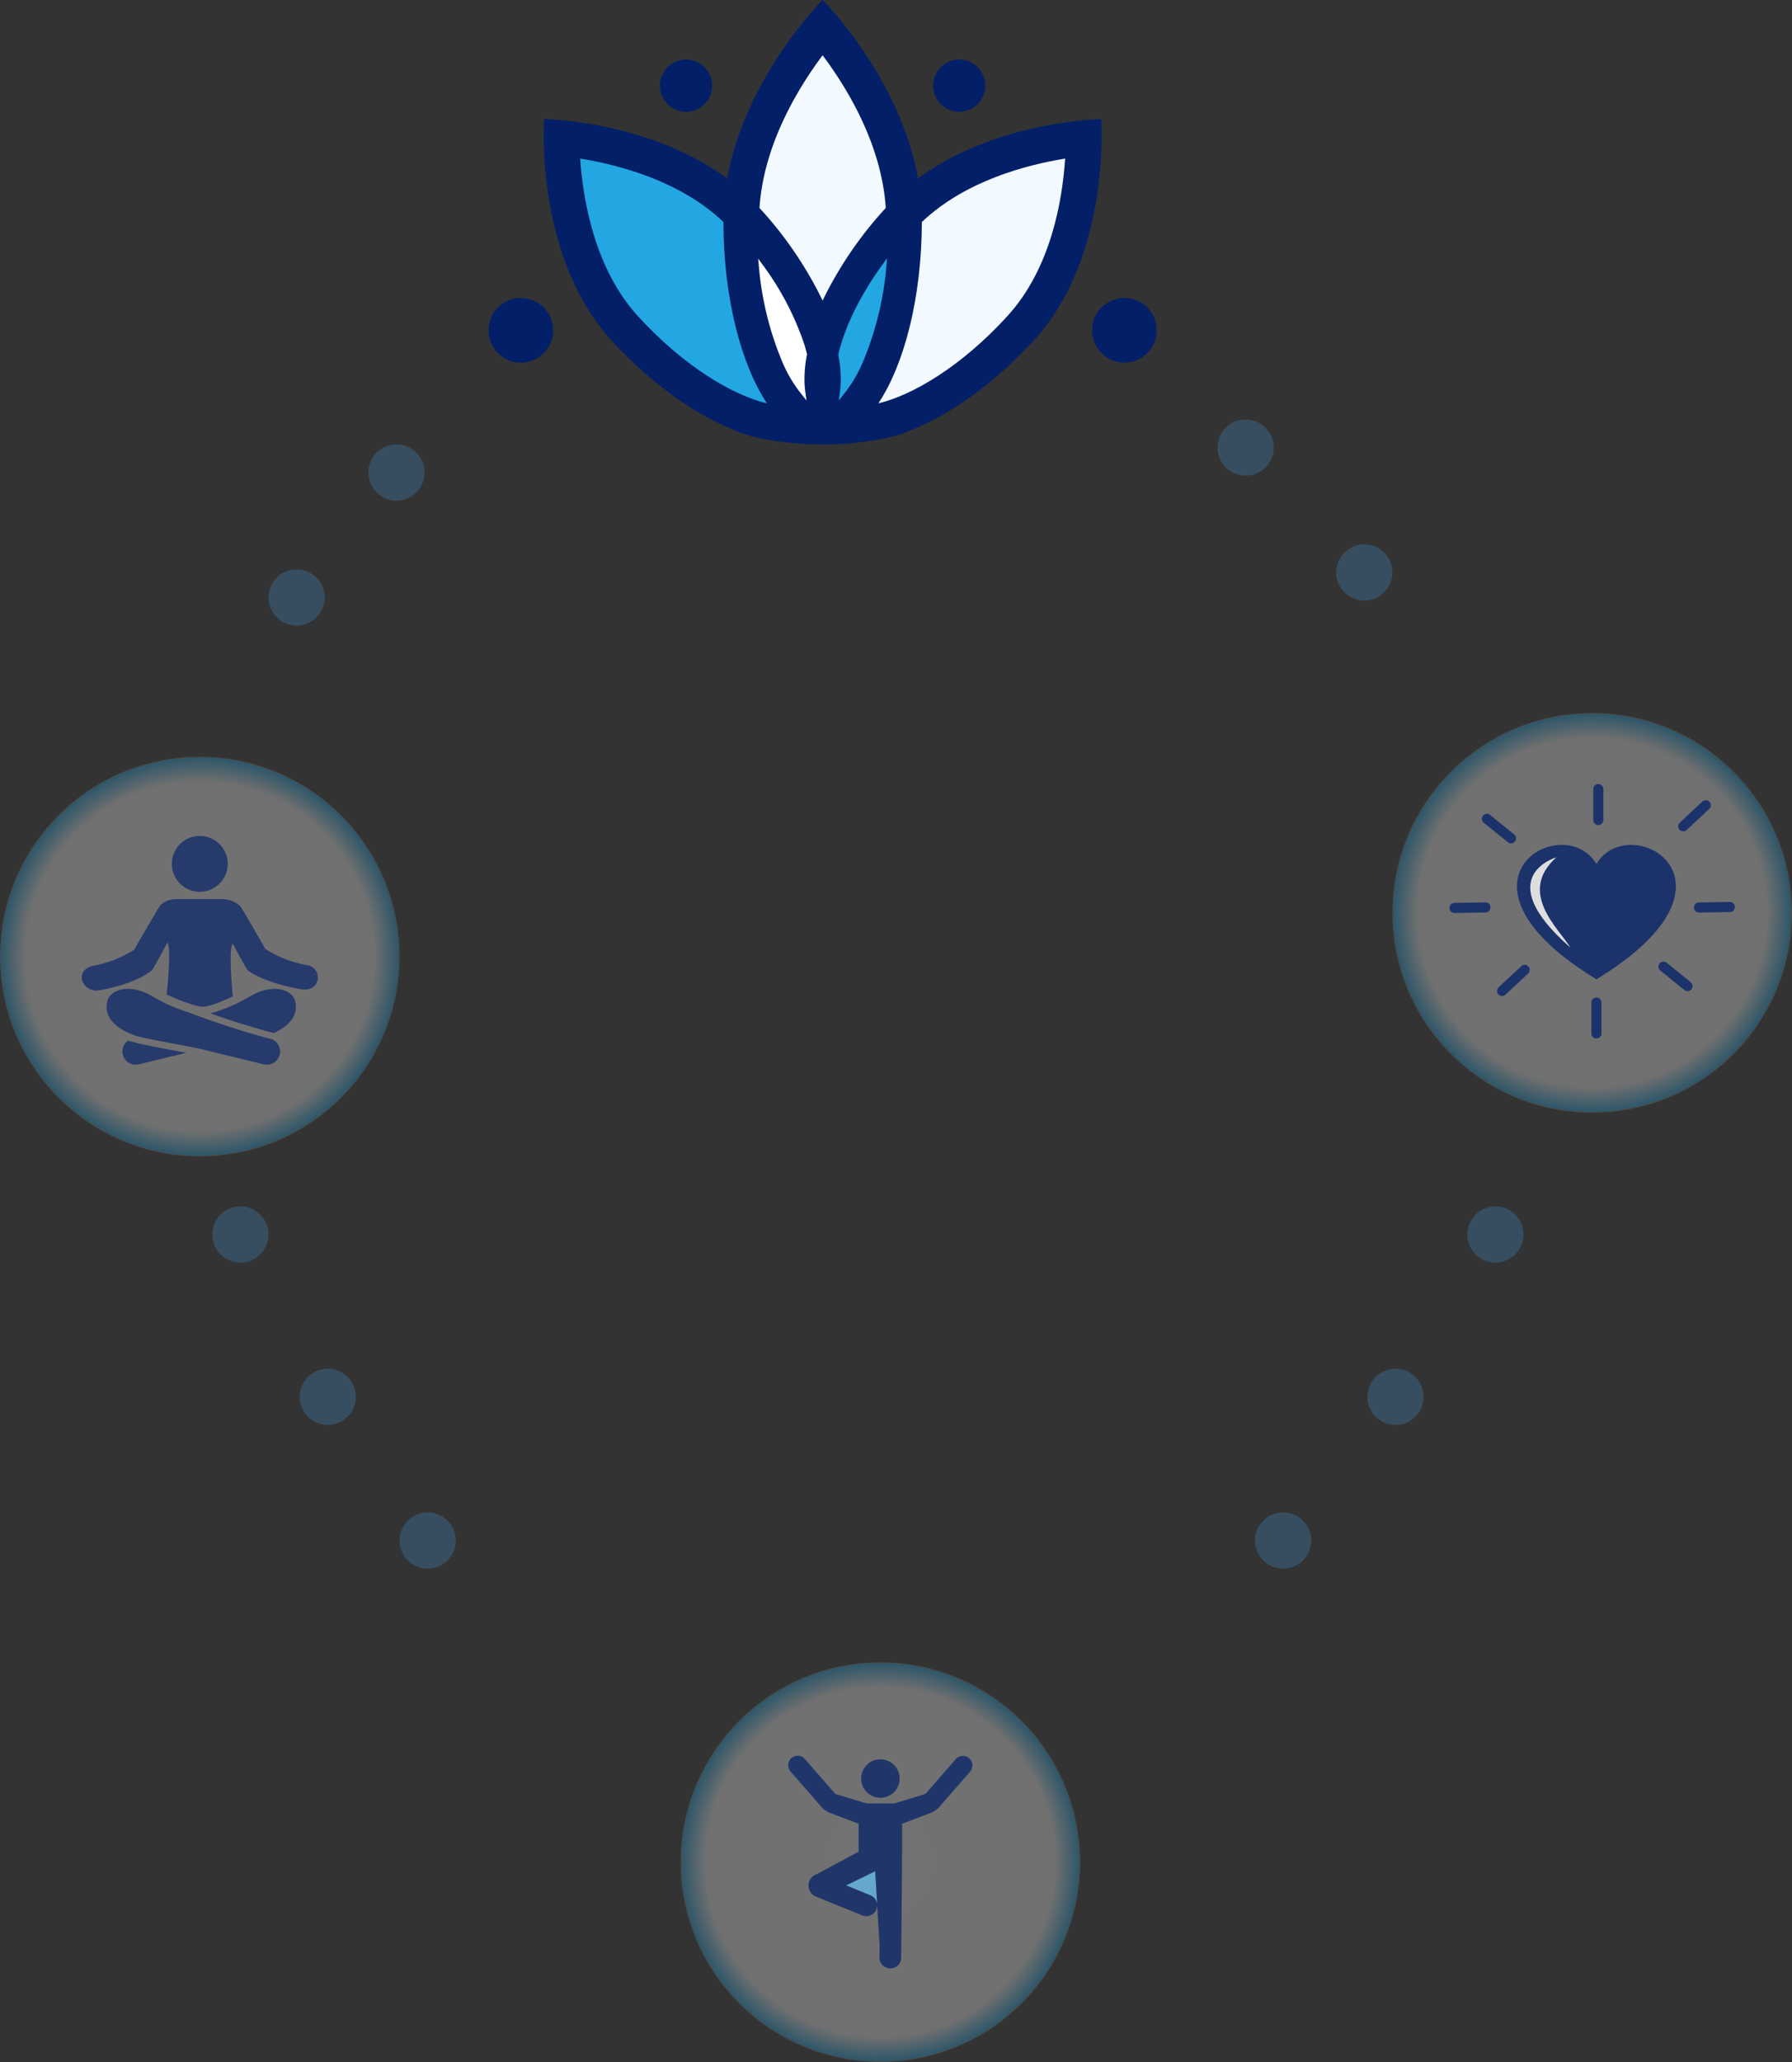 <svg xmlns="http://www.w3.org/2000/svg" xmlns:xlink="http://www.w3.org/1999/xlink" width="355.972" height="409.509" viewBox="0 0 355.972 409.509">
  <rect x="0" y="0" width="355.972" height="409.509" fill="#333333" stroke="none"/>
  <defs>
    <radialGradient id="radial-gradient" cx="0.5" cy="0.5" r="0.5" gradientUnits="objectBoundingBox">
      <stop offset="0" stop-color="#fff"/>
      <stop offset="0.877" stop-color="#f9f9f9"/>
      <stop offset="1" stop-color="#23a7e2"/>
      <stop offset="1" stop-color="gray"/>
    </radialGradient>
  </defs>
  <g id="Group_3402" data-name="Group 3402" transform="translate(-1526.84 -134.491)">
    <g id="Group_3010" data-name="Group 3010" transform="translate(1623.893 134.491)">
      <path id="Path_2174" data-name="Path 2174" d="M307.574-18.706a5.18,5.18,0,0,0,5.18-5.186,5.18,5.18,0,0,0-5.18-5.18,5.18,5.18,0,0,0-5.186,5.18A5.181,5.181,0,0,0,307.574-18.706Z" transform="translate(-268.347 40.901)" fill="#021f68"/>
      <path id="Path_2175" data-name="Path 2175" d="M347.609-18.706a5.179,5.179,0,0,0,5.179-5.186,5.179,5.179,0,0,0-5.179-5.18,5.18,5.18,0,0,0-5.182,5.18A5.181,5.181,0,0,0,347.609-18.706Z" transform="translate(-254.116 40.901)" fill="#021f68"/>
      <g id="Group_2991" data-name="Group 2991" transform="translate(10.944 0)">
        <path id="Path_2176" data-name="Path 2176" d="M298.773,29.763c7.648,8.355,16.121,14.408,23.743,17.577a27.436,27.436,0,0,0,6.28,1.994c.474.1.939.174,1.4.243a61.71,61.71,0,0,0,10.565.891,61.75,61.75,0,0,0,10.57-.891c.457-.069.916-.144,1.388-.237a27.52,27.52,0,0,0,6.3-2.006c7.618-3.168,16.085-9.221,23.728-17.57,10.494-11.5,12.893-27.652,13.321-36.816.1-1.492.1-2.769.1-3.832,0-2.083-.052-3.257-.052-3.257s-20.884.29-36.407,11.813C356.1-22.534,340.758-37.8,340.758-37.8s-15.339,15.265-18.953,35.47c-15.511-11.522-36.354-11.813-36.354-11.813s-.1,1.174-.1,3.257c0,1.063,0,2.339.1,3.832C285.93,2.111,288.33,18.259,298.773,29.763Z" transform="translate(-285.347 37.799)" fill="#021f68"/>
        <path id="Path_2177" data-name="Path 2177" d="M325.469,26.071a25.989,25.989,0,0,1-3.516-5.912,62.327,62.327,0,0,1-4.682-18.778,56.934,56.934,0,0,1,8.04,15.469c.191.63.352,1.227.493,1.8a26.006,26.006,0,0,0-.493,4.759A18.06,18.06,0,0,0,325.469,26.071Z" transform="translate(-274.001 51.724)" fill="#fff" stroke="#fff" stroke-width="1"/>
        <path id="Path_2178" data-name="Path 2178" d="M332.741,20.176a26.24,26.24,0,0,1-3.515,5.912,18.046,18.046,0,0,0,.156-2.663,26.691,26.691,0,0,0-.48-4.713c1.11-4.69,3.745-10.731,8.527-17.381A62.326,62.326,0,0,1,332.741,20.176Z" transform="translate(-269.867 51.707)" fill="#23a7e2" stroke="#23a7e2" stroke-width="1"/>
        <path id="Path_2179" data-name="Path 2179" d="M343.036-1.965c8.6-8.176,20.756-11.35,28.457-12.6-.533,8.314-2.829,21.848-11.46,31.278C350.736,26.9,341,32.48,334.4,34.046,339.591,26.213,342.99,13.025,343.036-1.965Z" transform="translate(-267.911 46.057)" fill="#f2faff"/>
        <path id="Path_2180" data-name="Path 2180" d="M329.516-29.7c4.9,6.549,11.723,17.743,12.544,30.324a76.294,76.294,0,0,0-12.544,18.392A76.144,76.144,0,0,0,316.977.626C317.8-11.955,324.619-23.149,329.516-29.7Z" transform="translate(-274.105 40.678)" fill="#f2faff"/>
        <path id="Path_2181" data-name="Path 2181" d="M319.15-1.972c.041,15,3.469,28.191,8.656,36.024-6.593-1.561-16.347-7.14-25.654-17.34-8.58-9.43-10.87-22.964-11.46-31.278C298.388-13.315,310.586-10.141,319.15-1.972Z" transform="translate(-283.448 46.057)" fill="#23a7e2"/>
      </g>
      <path id="Path_2182" data-name="Path 2182" d="M365.722,12.285a6.415,6.415,0,1,0,6.417-6.418A6.414,6.414,0,0,0,365.722,12.285Z" transform="translate(-245.836 53.319)" fill="#021f68"/>
      <path id="Path_2183" data-name="Path 2183" d="M283.69,18.7a6.418,6.418,0,1,0-6.417-6.418A6.409,6.409,0,0,0,283.69,18.7Z" transform="translate(-277.273 53.319)" fill="#021f68"/>
    </g>
    <ellipse id="Ellipse_1469" data-name="Ellipse 1469" cx="39.69" cy="39.69" rx="39.69" ry="39.69" transform="translate(1526.84 284.774)" opacity="0.309" fill="url(#radial-gradient)"/>
    <ellipse id="Ellipse_1472" data-name="Ellipse 1472" cx="5.581" cy="5.581" rx="5.581" ry="5.581" transform="translate(1580.174 247.563)" fill="#418cc6" opacity="0.31"/>
    <ellipse id="Ellipse_1487" data-name="Ellipse 1487" cx="5.581" cy="5.581" rx="5.581" ry="5.581" transform="translate(1569.011 374.076)" fill="#418cc6" opacity="0.31"/>
    <ellipse id="Ellipse_1492" data-name="Ellipse 1492" cx="5.581" cy="5.581" rx="5.581" ry="5.581" transform="translate(1818.315 374.076)" fill="#418cc6" opacity="0.31"/>
    <ellipse id="Ellipse_1488" data-name="Ellipse 1488" cx="5.581" cy="5.581" rx="5.581" ry="5.581" transform="translate(1586.375 406.325)" fill="#418cc6" opacity="0.31"/>
    <ellipse id="Ellipse_1491" data-name="Ellipse 1491" cx="5.581" cy="5.581" rx="5.581" ry="5.581" transform="translate(1798.471 406.325)" fill="#418cc6" opacity="0.31"/>
    <ellipse id="Ellipse_1489" data-name="Ellipse 1489" cx="5.581" cy="5.581" rx="5.581" ry="5.581" transform="translate(1606.221 434.852)" fill="#418cc6" opacity="0.31"/>
    <ellipse id="Ellipse_1490" data-name="Ellipse 1490" cx="5.581" cy="5.581" rx="5.581" ry="5.581" transform="translate(1776.145 434.852)" fill="#418cc6" opacity="0.31"/>
    <ellipse id="Ellipse_1482" data-name="Ellipse 1482" cx="5.581" cy="5.581" rx="5.581" ry="5.581" transform="translate(1600.019 222.756)" fill="#418cc6" opacity="0.31"/>
    <ellipse id="Ellipse_1485" data-name="Ellipse 1485" cx="5.581" cy="5.581" rx="5.581" ry="5.581" transform="translate(1768.703 217.795)" fill="#418cc6" opacity="0.309"/>
    <ellipse id="Ellipse_1486" data-name="Ellipse 1486" cx="5.581" cy="5.581" rx="5.581" ry="5.581" transform="translate(1792.269 242.602)" fill="#418cc6" opacity="0.309"/>
    <g id="Group_3008" data-name="Group 3008" transform="translate(1543.074 300.508)" opacity="0.672">
      <g id="Group_2668" data-name="Group 2668" transform="translate(0 0)">
        <path id="Path_2074" data-name="Path 2074" d="M100.639,563.53c-3.494-.653-7.411-1.385-9.37-2.018a2.624,2.624,0,0,0,2.109,4.712l9.42-2.286C102.093,563.8,101.352,563.664,100.639,563.53Z" transform="translate(-82.037 -520.868)" fill="#021f68"/>
        <path id="Path_2075" data-name="Path 2075" d="M122,566.385a2.633,2.633,0,0,0-1.428-3,165.944,165.944,0,0,1-16.781-5.434,30.038,30.038,0,0,1-6.8-2.989c-4.741-2.919-8.482-1.4-9.12.511-1.481,4.44,3.92,6.639,5.626,7.212,2.1.536,5.311,1.136,8.024,1.642,3.038.568,4.717.891,5.591,1.141l11.714,2.845A2.626,2.626,0,0,0,122,566.385Z" transform="translate(-82.68 -522.96)" fill="#021f68"/>
        <path id="Path_2076" data-name="Path 2076" d="M111.843,539.141h-9.407a4.464,4.464,0,0,0-3.159,1.231c-.172.162-5.165,8.8-5.165,8.8a22.116,22.116,0,0,1-7.982,3.17c-1.546.275-2.678,1.265-2.4,2.81a2.937,2.937,0,0,0,3.533,2.07c7.152-1.271,10.021-3.649,10.351-3.942s3.074-5.516,3.074-5.516c.913.995-.136,10.334-.136,10.334,2.075.914,5.7,2.412,7.2,2.412,1.306,0,4.018-1.144,5.944-2.042,0,0-.99-9.7.023-10.469,0,0,2.631,5,2.949,5.281s3.4,2.487,10.549,3.758c1.549.275,3.061-.338,3.337-1.885a2.483,2.483,0,0,0-2.279-2.927,23.084,23.084,0,0,1-8.1-3.17s-4.759-8.29-4.929-8.452A5.279,5.279,0,0,0,111.843,539.141Z" transform="translate(-83.686 -526.592)" fill="#021f68"/>
        <path id="Path_2077" data-name="Path 2077" d="M103.491,540.238a5.545,5.545,0,1,0-5.546-5.545A5.544,5.544,0,0,0,103.491,540.238Z" transform="translate(-80.037 -529.149)" fill="#021f68"/>
        <path id="Path_2078" data-name="Path 2078" d="M120.773,555.478c-.637-1.915-4.378-3.43-9.119-.511a31,31,0,0,1-7.617,3.232c3.151,1.115,7.7,2.622,12.589,3.9C118.831,561.084,121.941,558.979,120.773,555.478Z" transform="translate(-78.479 -522.96)" fill="#021f68"/>
      </g>
    </g>
    <g id="Group_3013" data-name="Group 3013" transform="translate(1803.432 276.09)">
      <ellipse id="Ellipse_1483" data-name="Ellipse 1483" cx="39.69" cy="39.69" rx="39.69" ry="39.69" transform="translate(0 0)" opacity="0.309" fill="url(#radial-gradient)"/>
      <g id="Group_3011" data-name="Group 3011" transform="translate(12.345 15.102)" opacity="0.769">
        <g id="Group_3011-2" data-name="Group 3011" transform="translate(0 0)">
          <g id="Group_2667" data-name="Group 2667" transform="translate(12.401 11.092)">
            <g id="Group_2666" data-name="Group 2666" transform="translate(0)">
              <path id="Path_2072" data-name="Path 2072" d="M67.73,368.277c-6.579-10.951-31.958,3.485,0,22.912v0l0,0v0C99.689,371.762,74.31,357.326,67.73,368.277Z" transform="translate(-51.948 -364.497)" fill="#021f68"/>
              <path id="Path_2073" data-name="Path 2073" d="M60.755,367.881c-7.778,7,.437,14.079,2.777,17.917C47.4,371.705,60.755,367.881,60.755,367.881Z" transform="translate(-52.927 -365.413)" fill="#fff"/>
            </g>
          </g>
          <g id="Group_2993" data-name="Group 2993" transform="translate(28.184)">
            <line id="Line_1067" data-name="Line 1067" y1="6.147" transform="translate(0.372)" fill="none" stroke="#021f68" stroke-linecap="round" stroke-width="2"/>
            <line id="Line_1068" data-name="Line 1068" y1="6.147" transform="translate(0 42.398)" fill="none" stroke="#021f68" stroke-linecap="round" stroke-width="2"/>
          </g>
          <g id="Group_2994" data-name="Group 2994" transform="matrix(0.017, 1, -1, 0.017, 54.678, 22.685)">
            <line id="Line_1067-2" data-name="Line 1067" y1="6.147" transform="translate(0.74 0)" fill="none" stroke="#021f68" stroke-linecap="round" stroke-width="2"/>
            <line id="Line_1068-2" data-name="Line 1068" y1="6.147" transform="translate(0 48.539)" fill="none" stroke="#021f68" stroke-linecap="round" stroke-width="2"/>
          </g>
          <g id="Group_2995" data-name="Group 2995" transform="translate(46.751 38.564) rotate(129)">
            <line id="Line_1067-3" data-name="Line 1067" y1="6.147" transform="translate(0.74 0)" fill="none" stroke="#021f68" stroke-linecap="round" stroke-width="2"/>
            <line id="Line_1068-3" data-name="Line 1068" y1="6.147" transform="translate(0 45.729)" fill="none" stroke="#021f68" stroke-linecap="round" stroke-width="2"/>
          </g>
          <g id="Group_2996" data-name="Group 2996" transform="matrix(-0.682, -0.731, 0.731, -0.682, 9.875, 40.572)">
            <line id="Line_1067-4" data-name="Line 1067" y1="6.147" transform="translate(0.639 0)" fill="none" stroke="#021f68" stroke-linecap="round" stroke-width="2"/>
            <line id="Line_1068-4" data-name="Line 1068" y1="6.147" transform="translate(0 48.625)" fill="none" stroke="#021f68" stroke-linecap="round" stroke-width="2"/>
          </g>
        </g>
      </g>
    </g>
    <path id="Path_2186" data-name="Path 2186" d="M39.69,0A39.69,39.69,0,1,1,0,39.69,39.69,39.69,0,0,1,39.69,0Z" transform="translate(1662.035 464.619)" opacity="0.31" fill="url(#radial-gradient)"/>
    <g id="Group_3012" data-name="Group 3012" transform="translate(1683.428 483.196)" opacity="0.728">
      <g id="Group_2678" data-name="Group 2678" transform="translate(0 0)">
        <path id="Path_2084" data-name="Path 2084" d="M264.137,287.744a2.151,2.151,0,0,0,.158-.824l.454,7.648c0,.044.015.085.021.128l-.024,2.6a2.158,2.158,0,0,0,4.316.039l.179-19.6a2.2,2.2,0,0,0-.041-.439,2.671,2.671,0,0,0,.048-.479v-6.086l5.928-2.243a8.191,8.191,0,0,0,1.2-.794l6.385-7.322a1.888,1.888,0,0,0-2.846-2.481l-6.03,6.915-6.214,1.9H262.19l-6.214-1.9-6.03-6.915a1.888,1.888,0,1,0-2.846,2.481l6.384,7.322a8.195,8.195,0,0,0,1.2.794l5.928,2.243v5.546l-8.266,4.437a2.39,2.39,0,0,0-.33,4.44l9.306,3.776A2.157,2.157,0,0,0,264.137,287.744Z" transform="translate(-246.635 -257.244)" fill="#021f68"/>
        <path id="Path_2085" data-name="Path 2085" d="M273.024,298.714c.049-.024.09-.058.137-.084l.4,6.7a2.155,2.155,0,0,0-1.341-1.92l-4.818-1.955Z" transform="translate(-255.903 -275.718)" fill="#5fbded"/>
      </g>
      <path id="Path_2086" data-name="Path 2086" d="M276.6,266.135a3.822,3.822,0,1,0-3.822-3.822A3.821,3.821,0,0,0,276.6,266.135Z" transform="translate(-258.306 -257.801)" fill="#021f68"/>
    </g>
  </g>
</svg>
